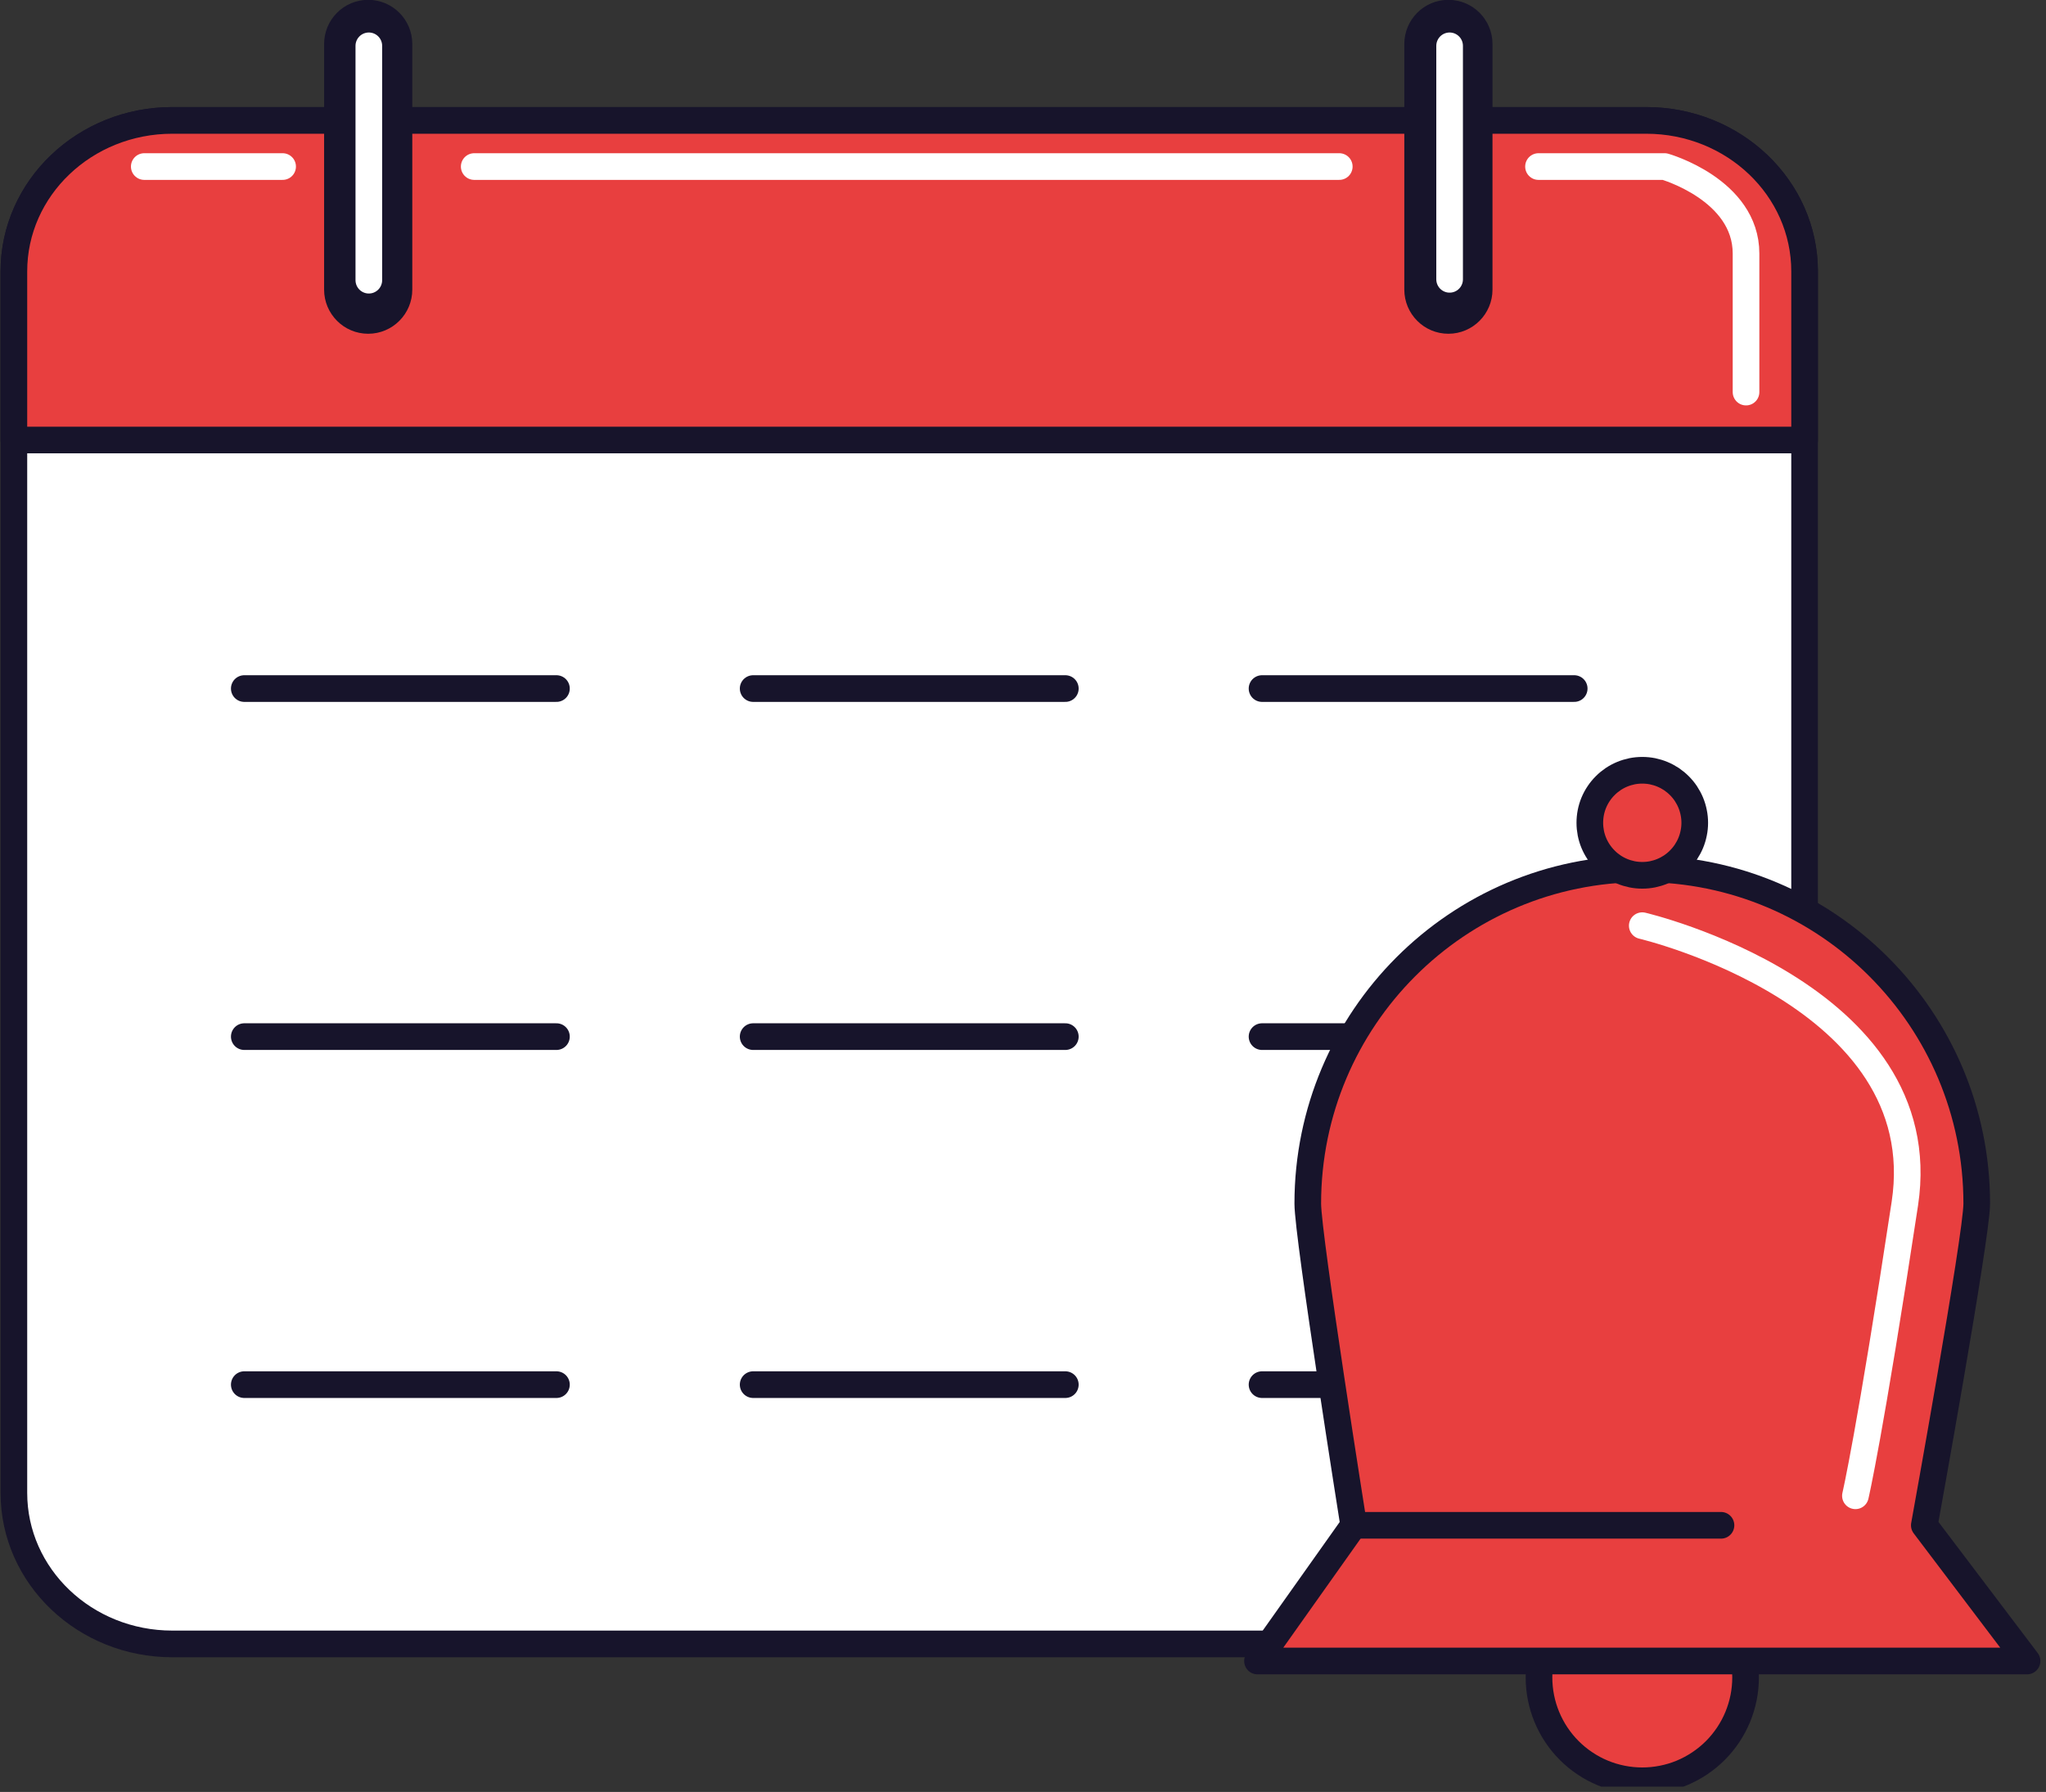 <svg xmlns="http://www.w3.org/2000/svg" xmlns:xlink="http://www.w3.org/1999/xlink" width="258" zoomAndPan="magnify" viewBox="0 0 193.5 169.5" height="226" preserveAspectRatio="xMidYMid meet" version="1.2"><rect x="0" y="0" width="193.5" height="169.5" fill="#333333" stroke="none"/><defs><clipPath id="4ccf20d981"><path d="M 0.035 10 L 172 10 L 172 157 L 0.035 157 Z M 0.035 10 "/></clipPath><clipPath id="463bce8a4c"><path d="M 0.035 10 L 172 10 L 172 43 L 0.035 43 Z M 0.035 10 "/></clipPath><clipPath id="cd609ce0e0"><path d="M 144 147 L 167 147 L 167 169 L 144 169 Z M 144 147 "/></clipPath><clipPath id="8f8794fae5"><path d="M 117 80 L 192.965 80 L 192.965 159 L 117 159 Z M 117 80 "/></clipPath></defs><g id="1ab7211cd1"><path style=" stroke:none;fill-rule:nonzero;fill:#ffffff;fill-opacity:1;" d="M 170.535 141.262 C 170.535 149.152 163.832 155.551 155.562 155.551 L 16.242 155.551 C 7.973 155.551 1.27 149.152 1.27 141.262 L 1.27 25.695 C 1.27 17.805 7.973 11.41 16.242 11.41 L 155.562 11.41 C 163.832 11.41 170.535 17.809 170.535 25.695 Z M 170.535 141.262 "/><g clip-rule="nonzero" clip-path="url(#4ccf20d981)"><path style="fill:none;stroke-width:3;stroke-linecap:round;stroke-linejoin:round;stroke:#17142b;stroke-opacity:1;stroke-miterlimit:10;" d="M 300.883 279.634 C 300.883 289.014 292.899 296.621 283.049 296.621 L 117.103 296.621 C 107.254 296.621 99.269 289.014 99.269 279.634 L 99.269 142.247 C 99.269 132.866 107.254 125.265 117.103 125.265 L 283.049 125.265 C 292.899 125.265 300.883 132.871 300.883 142.247 Z M 300.883 279.634 " transform="matrix(0.84,0,0,0.841,-82.073,-93.959)"/></g><path style=" stroke:none;fill-rule:nonzero;fill:#e83f3f;fill-opacity:1;" d="M 170.535 41.648 L 170.535 25.695 C 170.535 17.805 163.832 11.41 155.562 11.41 L 16.242 11.41 C 7.973 11.41 1.27 17.809 1.27 25.695 L 1.27 41.648 Z M 170.535 41.648 "/><g clip-rule="nonzero" clip-path="url(#463bce8a4c)"><path style="fill:none;stroke-width:3;stroke-linecap:round;stroke-linejoin:round;stroke:#17142b;stroke-opacity:1;stroke-miterlimit:10;" d="M 300.883 161.212 L 300.883 142.247 C 300.883 132.866 292.899 125.265 283.049 125.265 L 117.103 125.265 C 107.254 125.265 99.269 132.871 99.269 142.247 L 99.269 161.212 Z M 300.883 161.212 " transform="matrix(0.84,0,0,0.841,-82.073,-93.959)"/></g><path style=" stroke:none;fill-rule:nonzero;fill:#17142b;fill-opacity:1;" d="M 38.992 27.391 C 38.992 29.699 37.125 31.57 34.82 31.57 C 32.52 31.57 30.652 29.699 30.652 27.391 L 30.652 4.164 C 30.652 1.855 32.52 -0.016 34.82 -0.016 C 37.125 -0.016 38.992 1.855 38.992 4.164 Z M 38.992 27.391 "/><path style=" stroke:none;fill-rule:nonzero;fill:#17142b;fill-opacity:1;" d="M 141.152 27.391 C 141.152 29.699 139.285 31.57 136.98 31.57 C 134.68 31.57 132.812 29.699 132.812 27.391 L 132.812 4.164 C 132.812 1.855 134.68 -0.016 136.98 -0.016 C 139.285 -0.016 141.152 1.855 141.152 4.164 Z M 141.152 27.391 "/><path style="fill:none;stroke-width:3;stroke-linecap:round;stroke-linejoin:round;stroke:#17142b;stroke-opacity:1;stroke-miterlimit:10;" d="M 125.209 189.168 L 160.356 189.168 " transform="matrix(0.84,0,0,0.841,-82.073,-93.959)"/><path style="fill:none;stroke-width:3;stroke-linecap:round;stroke-linejoin:round;stroke:#17142b;stroke-opacity:1;stroke-miterlimit:10;" d="M 125.209 228.315 L 160.356 228.315 " transform="matrix(0.84,0,0,0.841,-82.073,-93.959)"/><path style="fill:none;stroke-width:3;stroke-linecap:round;stroke-linejoin:round;stroke:#17142b;stroke-opacity:1;stroke-miterlimit:10;" d="M 125.209 267.458 L 160.356 267.458 " transform="matrix(0.84,0,0,0.841,-82.073,-93.959)"/><path style="fill:none;stroke-width:3;stroke-linecap:round;stroke-linejoin:round;stroke:#17142b;stroke-opacity:1;stroke-miterlimit:10;" d="M 182.503 189.168 L 217.65 189.168 " transform="matrix(0.84,0,0,0.841,-82.073,-93.959)"/><path style="fill:none;stroke-width:3;stroke-linecap:round;stroke-linejoin:round;stroke:#17142b;stroke-opacity:1;stroke-miterlimit:10;" d="M 182.503 228.315 L 217.65 228.315 " transform="matrix(0.84,0,0,0.841,-82.073,-93.959)"/><path style="fill:none;stroke-width:3;stroke-linecap:round;stroke-linejoin:round;stroke:#17142b;stroke-opacity:1;stroke-miterlimit:10;" d="M 182.503 267.458 L 217.65 267.458 " transform="matrix(0.84,0,0,0.841,-82.073,-93.959)"/><path style="fill:none;stroke-width:3;stroke-linecap:round;stroke-linejoin:round;stroke:#17142b;stroke-opacity:1;stroke-miterlimit:10;" d="M 239.797 189.168 L 274.944 189.168 " transform="matrix(0.84,0,0,0.841,-82.073,-93.959)"/><path style="fill:none;stroke-width:3;stroke-linecap:round;stroke-linejoin:round;stroke:#17142b;stroke-opacity:1;stroke-miterlimit:10;" d="M 239.797 228.315 L 274.944 228.315 " transform="matrix(0.84,0,0,0.841,-82.073,-93.959)"/><path style="fill:none;stroke-width:3;stroke-linecap:round;stroke-linejoin:round;stroke:#17142b;stroke-opacity:1;stroke-miterlimit:10;" d="M 239.797 267.458 L 274.944 267.458 " transform="matrix(0.84,0,0,0.841,-82.073,-93.959)"/><path style="fill:none;stroke-width:3;stroke-linecap:round;stroke-linejoin:round;stroke:#ffffff;stroke-opacity:1;stroke-miterlimit:10;" d="M 270.924 130.456 L 285.124 130.456 C 285.124 130.456 294.29 133.052 294.29 140.241 C 294.29 147.429 294.29 155.821 294.29 155.821 " transform="matrix(0.84,0,0,0.841,-82.073,-93.959)"/><path style="fill:none;stroke-width:3;stroke-linecap:round;stroke-linejoin:round;stroke:#ffffff;stroke-opacity:1;stroke-miterlimit:10;" d="M 151.097 130.456 L 248.493 130.456 " transform="matrix(0.84,0,0,0.841,-82.073,-93.959)"/><path style="fill:none;stroke-width:3;stroke-linecap:round;stroke-linejoin:round;stroke:#ffffff;stroke-opacity:1;stroke-miterlimit:10;" d="M 260.916 116.878 L 260.916 143.139 " transform="matrix(0.84,0,0,0.841,-82.073,-93.959)"/><path style="fill:none;stroke-width:3;stroke-linecap:round;stroke-linejoin:round;stroke:#ffffff;stroke-opacity:1;stroke-miterlimit:10;" d="M 139.232 116.878 L 139.232 143.236 " transform="matrix(0.84,0,0,0.841,-82.073,-93.959)"/><path style="fill:none;stroke-width:3;stroke-linecap:round;stroke-linejoin:round;stroke:#ffffff;stroke-opacity:1;stroke-miterlimit:10;" d="M 113.949 130.456 L 129.526 130.456 " transform="matrix(0.84,0,0,0.841,-82.073,-93.959)"/><path style=" stroke:none;fill-rule:nonzero;fill:#e83f3f;fill-opacity:1;" d="M 164.957 158.719 C 164.957 159.359 164.895 159.996 164.77 160.629 C 164.645 161.258 164.457 161.871 164.215 162.461 C 163.969 163.055 163.668 163.621 163.312 164.152 C 162.953 164.688 162.551 165.184 162.098 165.637 C 161.645 166.09 161.148 166.496 160.617 166.852 C 160.082 167.211 159.52 167.512 158.93 167.758 C 158.336 168.004 157.727 168.188 157.098 168.312 C 156.469 168.438 155.832 168.5 155.191 168.5 C 154.551 168.5 153.918 168.438 153.289 168.312 C 152.66 168.188 152.047 168.004 151.457 167.758 C 150.863 167.512 150.301 167.211 149.77 166.852 C 149.234 166.496 148.742 166.09 148.289 165.637 C 147.836 165.184 147.43 164.688 147.074 164.152 C 146.719 163.621 146.418 163.055 146.172 162.461 C 145.926 161.871 145.742 161.258 145.617 160.629 C 145.492 159.996 145.43 159.359 145.43 158.719 C 145.43 158.078 145.492 157.441 145.617 156.809 C 145.742 156.18 145.926 155.57 146.172 154.977 C 146.418 154.383 146.719 153.816 147.074 153.285 C 147.43 152.75 147.836 152.254 148.289 151.801 C 148.742 151.348 149.234 150.941 149.77 150.586 C 150.301 150.227 150.863 149.926 151.457 149.68 C 152.047 149.434 152.66 149.25 153.289 149.125 C 153.918 149 154.551 148.938 155.191 148.938 C 155.832 148.938 156.469 149 157.098 149.125 C 157.727 149.25 158.336 149.434 158.93 149.68 C 159.52 149.926 160.082 150.227 160.617 150.586 C 161.148 150.941 161.645 151.348 162.098 151.801 C 162.551 152.254 162.953 152.75 163.312 153.285 C 163.668 153.816 163.969 154.383 164.215 154.977 C 164.457 155.57 164.645 156.18 164.77 156.809 C 164.895 157.441 164.957 158.078 164.957 158.719 Z M 164.957 158.719 "/><g clip-rule="nonzero" clip-path="url(#cd609ce0e0)"><path style="fill:none;stroke-width:3;stroke-linecap:round;stroke-linejoin:round;stroke:#17142b;stroke-opacity:1;stroke-miterlimit:10;" d="M 294.239 300.387 C 294.239 301.148 294.164 301.905 294.016 302.658 C 293.867 303.405 293.643 304.134 293.355 304.836 C 293.062 305.541 292.703 306.215 292.28 306.846 C 291.852 307.483 291.373 308.072 290.833 308.611 C 290.293 309.15 289.702 309.633 289.07 310.055 C 288.432 310.482 287.762 310.84 287.06 311.133 C 286.352 311.425 285.627 311.643 284.877 311.792 C 284.128 311.941 283.37 312.015 282.607 312.015 C 281.844 312.015 281.09 311.941 280.341 311.792 C 279.592 311.643 278.861 311.425 278.159 311.133 C 277.452 310.84 276.782 310.482 276.149 310.055 C 275.511 309.633 274.925 309.15 274.386 308.611 C 273.846 308.072 273.362 307.483 272.938 306.846 C 272.515 306.215 272.157 305.541 271.864 304.836 C 271.571 304.134 271.352 303.405 271.203 302.658 C 271.054 301.905 270.98 301.148 270.98 300.387 C 270.98 299.625 271.054 298.868 271.203 298.116 C 271.352 297.368 271.571 296.644 271.864 295.938 C 272.157 295.232 272.515 294.559 272.938 293.927 C 273.362 293.291 273.846 292.701 274.386 292.163 C 274.925 291.624 275.511 291.141 276.149 290.718 C 276.782 290.291 277.452 289.934 278.159 289.641 C 278.861 289.348 279.592 289.13 280.341 288.982 C 281.09 288.833 281.844 288.759 282.607 288.759 C 283.37 288.759 284.128 288.833 284.877 288.982 C 285.627 289.13 286.352 289.348 287.06 289.641 C 287.762 289.934 288.432 290.291 289.07 290.718 C 289.702 291.141 290.293 291.624 290.833 292.163 C 291.373 292.701 291.852 293.291 292.28 293.927 C 292.703 294.559 293.062 295.232 293.355 295.938 C 293.643 296.644 293.867 297.368 294.016 298.116 C 294.164 298.868 294.239 299.625 294.239 300.387 Z M 294.239 300.387 " transform="matrix(0.84,0,0,0.841,-82.073,-93.959)"/></g><path style=" stroke:none;fill-rule:nonzero;fill:#e83f3f;fill-opacity:1;" d="M 181.852 144.328 C 181.852 144.328 186.809 116.984 186.809 113.895 C 186.809 96.398 172.656 82.215 155.191 82.215 C 137.73 82.215 123.574 96.398 123.574 113.895 C 123.574 116.984 127.914 144.328 127.914 144.328 L 118.82 157.168 L 191.562 157.168 Z M 181.852 144.328 "/><g clip-rule="nonzero" clip-path="url(#8f8794fae5)"><path style="fill:none;stroke-width:3;stroke-linecap:round;stroke-linejoin:round;stroke:#17142b;stroke-opacity:1;stroke-miterlimit:10;" d="M 314.362 283.279 C 314.362 283.279 320.266 250.772 320.266 247.099 C 320.266 226.3 303.409 209.438 282.607 209.438 C 261.809 209.438 244.947 226.3 244.947 247.099 C 244.947 250.772 250.117 283.279 250.117 283.279 L 239.285 298.543 L 325.929 298.543 Z M 314.362 283.279 " transform="matrix(0.84,0,0,0.841,-82.073,-93.959)"/></g><path style="fill:none;stroke-width:3;stroke-linecap:round;stroke-linejoin:round;stroke:#ffffff;stroke-opacity:1;stroke-miterlimit:10;" d="M 282.607 215.837 C 282.607 215.837 315.739 223.592 312.171 247.099 C 308.216 273.151 306.606 279.959 306.606 279.959 " transform="matrix(0.84,0,0,0.841,-82.073,-93.959)"/><path style="fill:none;stroke-width:3;stroke-linecap:round;stroke-linejoin:round;stroke:#17142b;stroke-opacity:1;stroke-miterlimit:10;" d="M 250.117 283.279 L 291.47 283.279 " transform="matrix(0.84,0,0,0.841,-82.073,-93.959)"/><path style="fill-rule:nonzero;fill:#e83f3f;fill-opacity:1;stroke-width:3;stroke-linecap:round;stroke-linejoin:round;stroke:#17142b;stroke-opacity:1;stroke-miterlimit:10;" d="M 288.516 204.265 C 288.516 204.655 288.479 205.036 288.4 205.416 C 288.325 205.797 288.214 206.169 288.065 206.526 C 287.916 206.884 287.734 207.223 287.52 207.548 C 287.306 207.868 287.06 208.166 286.785 208.44 C 286.511 208.718 286.213 208.96 285.892 209.178 C 285.566 209.392 285.226 209.573 284.868 209.721 C 284.51 209.87 284.142 209.981 283.761 210.06 C 283.379 210.135 282.998 210.172 282.607 210.172 C 282.221 210.172 281.835 210.135 281.458 210.06 C 281.076 209.981 280.704 209.87 280.346 209.721 C 279.987 209.573 279.648 209.392 279.327 209.178 C 279.006 208.96 278.703 208.718 278.433 208.44 C 278.159 208.166 277.912 207.868 277.698 207.548 C 277.48 207.223 277.298 206.884 277.149 206.526 C 277 206.169 276.889 205.797 276.814 205.416 C 276.74 205.036 276.703 204.655 276.703 204.265 C 276.703 203.879 276.74 203.494 276.814 203.113 C 276.889 202.732 277 202.361 277.149 202.003 C 277.298 201.646 277.48 201.307 277.698 200.982 C 277.912 200.661 278.159 200.364 278.433 200.09 C 278.703 199.816 279.006 199.57 279.327 199.352 C 279.648 199.138 279.987 198.957 280.346 198.808 C 280.704 198.66 281.076 198.548 281.458 198.469 C 281.835 198.395 282.221 198.358 282.607 198.358 C 282.998 198.358 283.379 198.395 283.761 198.469 C 284.142 198.548 284.51 198.66 284.868 198.808 C 285.226 198.957 285.566 199.138 285.892 199.352 C 286.213 199.57 286.511 199.816 286.785 200.09 C 287.06 200.364 287.306 200.661 287.52 200.982 C 287.734 201.307 287.916 201.646 288.065 202.003 C 288.214 202.361 288.325 202.732 288.4 203.113 C 288.479 203.494 288.516 203.879 288.516 204.265 Z M 288.516 204.265 " transform="matrix(0.84,0,0,0.841,-82.073,-93.959)"/></g></svg>